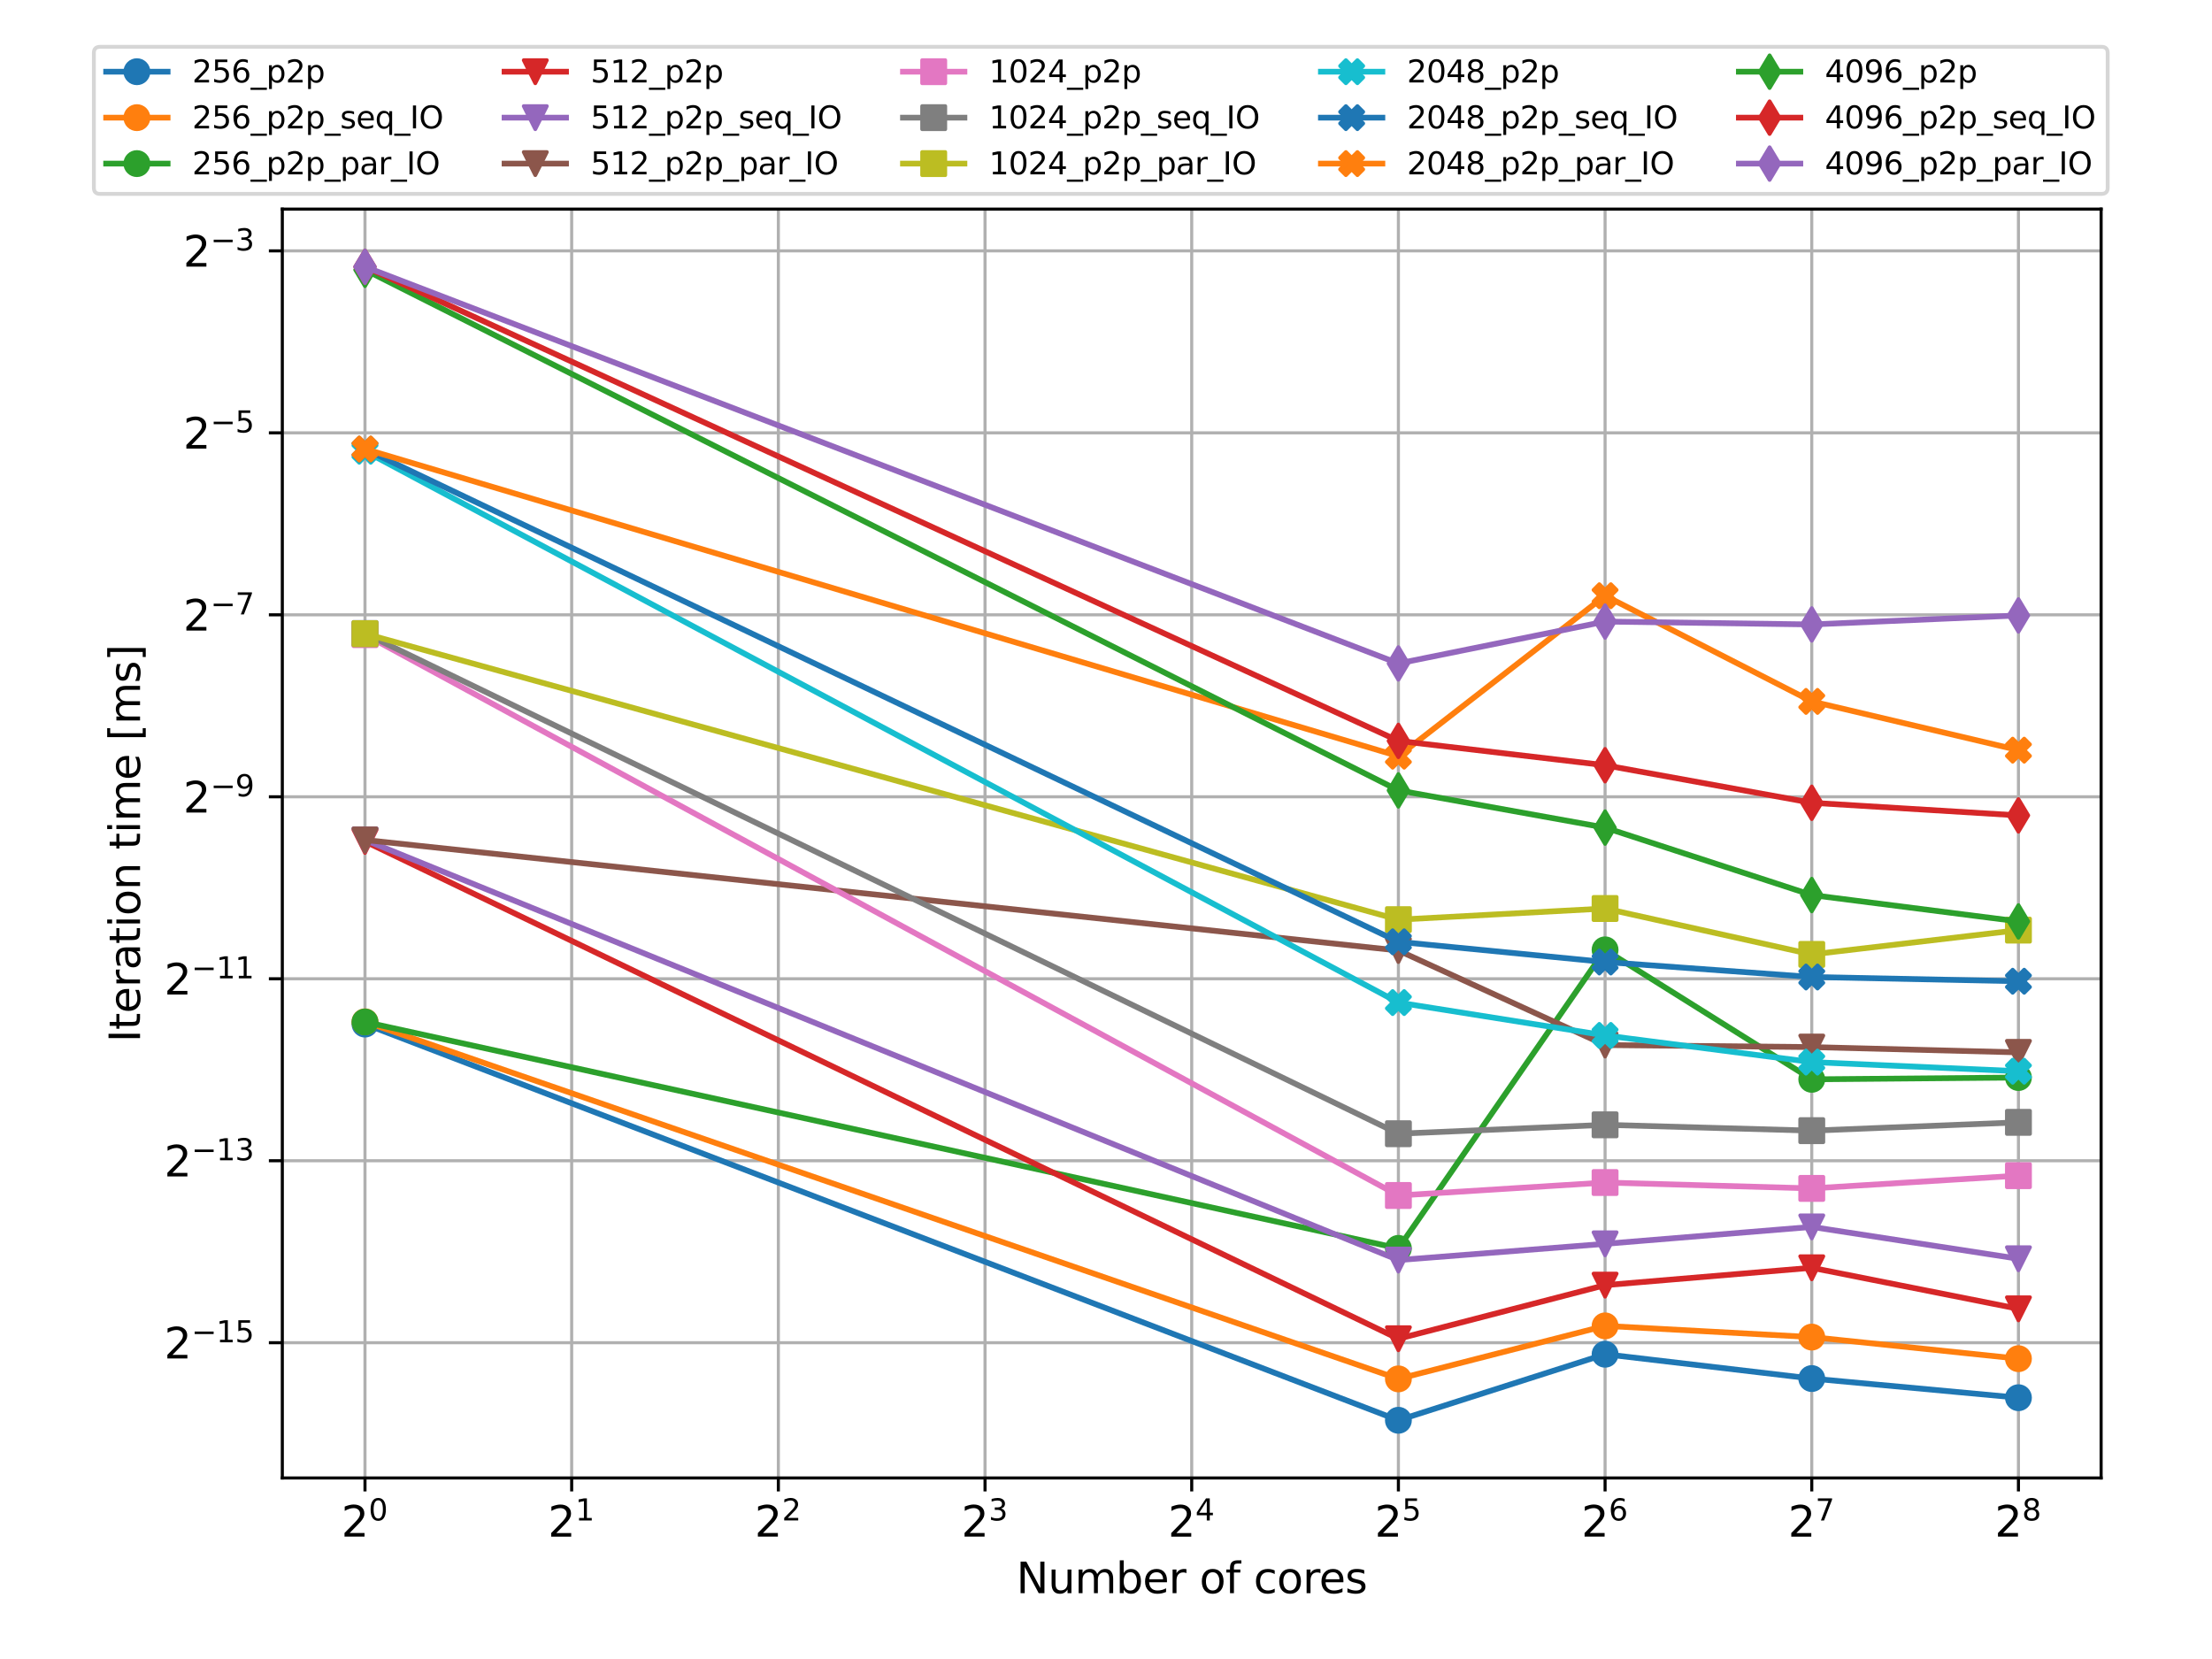 <?xml version="1.0" encoding="utf-8" standalone="no"?>
<!DOCTYPE svg PUBLIC "-//W3C//DTD SVG 1.1//EN"
  "http://www.w3.org/Graphics/SVG/1.1/DTD/svg11.dtd">
<svg xmlns:xlink="http://www.w3.org/1999/xlink" width="576pt" height="432pt" viewBox="0 0 576 432" xmlns="http://www.w3.org/2000/svg" version="1.1">
 <defs>
  <style type="text/css">*{stroke-linejoin: round; stroke-linecap: butt}</style>
 </defs>
 <g id="figure_1">
  <g id="patch_1">
   <path d="M 0 432 
L 576 432 
L 576 0 
L 0 0 
z
" style="fill: #ffffff"/>
  </g>
  <g id="axes_1">
   <g id="patch_2">
    <path d="M 73.515 384.856 
L 547.125 384.856 
L 547.125 54.45 
L 73.515 54.45 
z
" style="fill: #ffffff"/>
   </g>
   <g id="matplotlib.axis_1">
    <g id="xtick_1">
     <g id="line2d_1">
      <path d="M 95.043 384.856 
L 95.043 54.45 
" clip-path="url(#p8aa6f91442)" style="fill: none; stroke: #b0b0b0; stroke-width: 0.8; stroke-linecap: square"/>
     </g>
     <g id="line2d_2">
      <defs>
       <path id="mdfe39f5f1b" d="M 0 0 
L 0 3.5 
" style="stroke: #000000; stroke-width: 0.8"/>
      </defs>
      <g>
       <use xlink:href="#mdfe39f5f1b" x="95.043" y="384.856" style="stroke: #000000; stroke-width: 0.8"/>
      </g>
     </g>
     <g id="text_1">
      <!-- $\mathdefault{2^{0}}$ -->
      <g transform="translate(88.883 400.214) scale(0.11 -0.11)">
       <defs>
        <path id="DejaVuSans-32" d="M 1228 531 
L 3431 531 
L 3431 0 
L 469 0 
L 469 531 
Q 828 903 1448 1529 
Q 2069 2156 2228 2338 
Q 2531 2678 2651 2914 
Q 2772 3150 2772 3378 
Q 2772 3750 2511 3984 
Q 2250 4219 1831 4219 
Q 1534 4219 1204 4116 
Q 875 4013 500 3803 
L 500 4441 
Q 881 4594 1212 4672 
Q 1544 4750 1819 4750 
Q 2544 4750 2975 4387 
Q 3406 4025 3406 3419 
Q 3406 3131 3298 2873 
Q 3191 2616 2906 2266 
Q 2828 2175 2409 1742 
Q 1991 1309 1228 531 
z
" transform="scale(0.016)"/>
        <path id="DejaVuSans-30" d="M 2034 4250 
Q 1547 4250 1301 3770 
Q 1056 3291 1056 2328 
Q 1056 1369 1301 889 
Q 1547 409 2034 409 
Q 2525 409 2770 889 
Q 3016 1369 3016 2328 
Q 3016 3291 2770 3770 
Q 2525 4250 2034 4250 
z
M 2034 4750 
Q 2819 4750 3233 4129 
Q 3647 3509 3647 2328 
Q 3647 1150 3233 529 
Q 2819 -91 2034 -91 
Q 1250 -91 836 529 
Q 422 1150 422 2328 
Q 422 3509 836 4129 
Q 1250 4750 2034 4750 
z
" transform="scale(0.016)"/>
       </defs>
       <use xlink:href="#DejaVuSans-32" transform="translate(0 0.766)"/>
       <use xlink:href="#DejaVuSans-30" transform="translate(64.58 39.047) scale(0.7)"/>
      </g>
     </g>
    </g>
    <g id="xtick_2">
     <g id="line2d_3">
      <path d="M 148.862 384.856 
L 148.862 54.45 
" clip-path="url(#p8aa6f91442)" style="fill: none; stroke: #b0b0b0; stroke-width: 0.8; stroke-linecap: square"/>
     </g>
     <g id="line2d_4">
      <g>
       <use xlink:href="#mdfe39f5f1b" x="148.862" y="384.856" style="stroke: #000000; stroke-width: 0.8"/>
      </g>
     </g>
     <g id="text_2">
      <!-- $\mathdefault{2^{1}}$ -->
      <g transform="translate(142.702 400.214) scale(0.11 -0.11)">
       <defs>
        <path id="DejaVuSans-31" d="M 794 531 
L 1825 531 
L 1825 4091 
L 703 3866 
L 703 4441 
L 1819 4666 
L 2450 4666 
L 2450 531 
L 3481 531 
L 3481 0 
L 794 0 
L 794 531 
z
" transform="scale(0.016)"/>
       </defs>
       <use xlink:href="#DejaVuSans-32" transform="translate(0 0.684)"/>
       <use xlink:href="#DejaVuSans-31" transform="translate(64.58 38.966) scale(0.7)"/>
      </g>
     </g>
    </g>
    <g id="xtick_3">
     <g id="line2d_5">
      <path d="M 202.681 384.856 
L 202.681 54.45 
" clip-path="url(#p8aa6f91442)" style="fill: none; stroke: #b0b0b0; stroke-width: 0.8; stroke-linecap: square"/>
     </g>
     <g id="line2d_6">
      <g>
       <use xlink:href="#mdfe39f5f1b" x="202.681" y="384.856" style="stroke: #000000; stroke-width: 0.8"/>
      </g>
     </g>
     <g id="text_3">
      <!-- $\mathdefault{2^{2}}$ -->
      <g transform="translate(196.521 400.214) scale(0.11 -0.11)">
       <use xlink:href="#DejaVuSans-32" transform="translate(0 0.766)"/>
       <use xlink:href="#DejaVuSans-32" transform="translate(64.58 39.047) scale(0.7)"/>
      </g>
     </g>
    </g>
    <g id="xtick_4">
     <g id="line2d_7">
      <path d="M 256.501 384.856 
L 256.501 54.45 
" clip-path="url(#p8aa6f91442)" style="fill: none; stroke: #b0b0b0; stroke-width: 0.8; stroke-linecap: square"/>
     </g>
     <g id="line2d_8">
      <g>
       <use xlink:href="#mdfe39f5f1b" x="256.501" y="384.856" style="stroke: #000000; stroke-width: 0.8"/>
      </g>
     </g>
     <g id="text_4">
      <!-- $\mathdefault{2^{3}}$ -->
      <g transform="translate(250.341 400.214) scale(0.11 -0.11)">
       <defs>
        <path id="DejaVuSans-33" d="M 2597 2516 
Q 3050 2419 3304 2112 
Q 3559 1806 3559 1356 
Q 3559 666 3084 287 
Q 2609 -91 1734 -91 
Q 1441 -91 1130 -33 
Q 819 25 488 141 
L 488 750 
Q 750 597 1062 519 
Q 1375 441 1716 441 
Q 2309 441 2620 675 
Q 2931 909 2931 1356 
Q 2931 1769 2642 2001 
Q 2353 2234 1838 2234 
L 1294 2234 
L 1294 2753 
L 1863 2753 
Q 2328 2753 2575 2939 
Q 2822 3125 2822 3475 
Q 2822 3834 2567 4026 
Q 2313 4219 1838 4219 
Q 1578 4219 1281 4162 
Q 984 4106 628 3988 
L 628 4550 
Q 988 4650 1302 4700 
Q 1616 4750 1894 4750 
Q 2613 4750 3031 4423 
Q 3450 4097 3450 3541 
Q 3450 3153 3228 2886 
Q 3006 2619 2597 2516 
z
" transform="scale(0.016)"/>
       </defs>
       <use xlink:href="#DejaVuSans-32" transform="translate(0 0.766)"/>
       <use xlink:href="#DejaVuSans-33" transform="translate(64.58 39.047) scale(0.7)"/>
      </g>
     </g>
    </g>
    <g id="xtick_5">
     <g id="line2d_9">
      <path d="M 310.32 384.856 
L 310.32 54.45 
" clip-path="url(#p8aa6f91442)" style="fill: none; stroke: #b0b0b0; stroke-width: 0.8; stroke-linecap: square"/>
     </g>
     <g id="line2d_10">
      <g>
       <use xlink:href="#mdfe39f5f1b" x="310.32" y="384.856" style="stroke: #000000; stroke-width: 0.8"/>
      </g>
     </g>
     <g id="text_5">
      <!-- $\mathdefault{2^{4}}$ -->
      <g transform="translate(304.16 400.214) scale(0.11 -0.11)">
       <defs>
        <path id="DejaVuSans-34" d="M 2419 4116 
L 825 1625 
L 2419 1625 
L 2419 4116 
z
M 2253 4666 
L 3047 4666 
L 3047 1625 
L 3713 1625 
L 3713 1100 
L 3047 1100 
L 3047 0 
L 2419 0 
L 2419 1100 
L 313 1100 
L 313 1709 
L 2253 4666 
z
" transform="scale(0.016)"/>
       </defs>
       <use xlink:href="#DejaVuSans-32" transform="translate(0 0.684)"/>
       <use xlink:href="#DejaVuSans-34" transform="translate(64.58 38.966) scale(0.7)"/>
      </g>
     </g>
    </g>
    <g id="xtick_6">
     <g id="line2d_11">
      <path d="M 364.139 384.856 
L 364.139 54.45 
" clip-path="url(#p8aa6f91442)" style="fill: none; stroke: #b0b0b0; stroke-width: 0.8; stroke-linecap: square"/>
     </g>
     <g id="line2d_12">
      <g>
       <use xlink:href="#mdfe39f5f1b" x="364.139" y="384.856" style="stroke: #000000; stroke-width: 0.8"/>
      </g>
     </g>
     <g id="text_6">
      <!-- $\mathdefault{2^{5}}$ -->
      <g transform="translate(357.979 400.214) scale(0.11 -0.11)">
       <defs>
        <path id="DejaVuSans-35" d="M 691 4666 
L 3169 4666 
L 3169 4134 
L 1269 4134 
L 1269 2991 
Q 1406 3038 1543 3061 
Q 1681 3084 1819 3084 
Q 2600 3084 3056 2656 
Q 3513 2228 3513 1497 
Q 3513 744 3044 326 
Q 2575 -91 1722 -91 
Q 1428 -91 1123 -41 
Q 819 9 494 109 
L 494 744 
Q 775 591 1075 516 
Q 1375 441 1709 441 
Q 2250 441 2565 725 
Q 2881 1009 2881 1497 
Q 2881 1984 2565 2268 
Q 2250 2553 1709 2553 
Q 1456 2553 1204 2497 
Q 953 2441 691 2322 
L 691 4666 
z
" transform="scale(0.016)"/>
       </defs>
       <use xlink:href="#DejaVuSans-32" transform="translate(0 0.684)"/>
       <use xlink:href="#DejaVuSans-35" transform="translate(64.58 38.966) scale(0.7)"/>
      </g>
     </g>
    </g>
    <g id="xtick_7">
     <g id="line2d_13">
      <path d="M 417.959 384.856 
L 417.959 54.45 
" clip-path="url(#p8aa6f91442)" style="fill: none; stroke: #b0b0b0; stroke-width: 0.8; stroke-linecap: square"/>
     </g>
     <g id="line2d_14">
      <g>
       <use xlink:href="#mdfe39f5f1b" x="417.959" y="384.856" style="stroke: #000000; stroke-width: 0.8"/>
      </g>
     </g>
     <g id="text_7">
      <!-- $\mathdefault{2^{6}}$ -->
      <g transform="translate(411.799 400.214) scale(0.11 -0.11)">
       <defs>
        <path id="DejaVuSans-36" d="M 2113 2584 
Q 1688 2584 1439 2293 
Q 1191 2003 1191 1497 
Q 1191 994 1439 701 
Q 1688 409 2113 409 
Q 2538 409 2786 701 
Q 3034 994 3034 1497 
Q 3034 2003 2786 2293 
Q 2538 2584 2113 2584 
z
M 3366 4563 
L 3366 3988 
Q 3128 4100 2886 4159 
Q 2644 4219 2406 4219 
Q 1781 4219 1451 3797 
Q 1122 3375 1075 2522 
Q 1259 2794 1537 2939 
Q 1816 3084 2150 3084 
Q 2853 3084 3261 2657 
Q 3669 2231 3669 1497 
Q 3669 778 3244 343 
Q 2819 -91 2113 -91 
Q 1303 -91 875 529 
Q 447 1150 447 2328 
Q 447 3434 972 4092 
Q 1497 4750 2381 4750 
Q 2619 4750 2861 4703 
Q 3103 4656 3366 4563 
z
" transform="scale(0.016)"/>
       </defs>
       <use xlink:href="#DejaVuSans-32" transform="translate(0 0.766)"/>
       <use xlink:href="#DejaVuSans-36" transform="translate(64.58 39.047) scale(0.7)"/>
      </g>
     </g>
    </g>
    <g id="xtick_8">
     <g id="line2d_15">
      <path d="M 471.778 384.856 
L 471.778 54.45 
" clip-path="url(#p8aa6f91442)" style="fill: none; stroke: #b0b0b0; stroke-width: 0.8; stroke-linecap: square"/>
     </g>
     <g id="line2d_16">
      <g>
       <use xlink:href="#mdfe39f5f1b" x="471.778" y="384.856" style="stroke: #000000; stroke-width: 0.8"/>
      </g>
     </g>
     <g id="text_8">
      <!-- $\mathdefault{2^{7}}$ -->
      <g transform="translate(465.618 400.214) scale(0.11 -0.11)">
       <defs>
        <path id="DejaVuSans-37" d="M 525 4666 
L 3525 4666 
L 3525 4397 
L 1831 0 
L 1172 0 
L 2766 4134 
L 525 4134 
L 525 4666 
z
" transform="scale(0.016)"/>
       </defs>
       <use xlink:href="#DejaVuSans-32" transform="translate(0 0.684)"/>
       <use xlink:href="#DejaVuSans-37" transform="translate(64.58 38.966) scale(0.7)"/>
      </g>
     </g>
    </g>
    <g id="xtick_9">
     <g id="line2d_17">
      <path d="M 525.597 384.856 
L 525.597 54.45 
" clip-path="url(#p8aa6f91442)" style="fill: none; stroke: #b0b0b0; stroke-width: 0.8; stroke-linecap: square"/>
     </g>
     <g id="line2d_18">
      <g>
       <use xlink:href="#mdfe39f5f1b" x="525.597" y="384.856" style="stroke: #000000; stroke-width: 0.8"/>
      </g>
     </g>
     <g id="text_9">
      <!-- $\mathdefault{2^{8}}$ -->
      <g transform="translate(519.437 400.214) scale(0.11 -0.11)">
       <defs>
        <path id="DejaVuSans-38" d="M 2034 2216 
Q 1584 2216 1326 1975 
Q 1069 1734 1069 1313 
Q 1069 891 1326 650 
Q 1584 409 2034 409 
Q 2484 409 2743 651 
Q 3003 894 3003 1313 
Q 3003 1734 2745 1975 
Q 2488 2216 2034 2216 
z
M 1403 2484 
Q 997 2584 770 2862 
Q 544 3141 544 3541 
Q 544 4100 942 4425 
Q 1341 4750 2034 4750 
Q 2731 4750 3128 4425 
Q 3525 4100 3525 3541 
Q 3525 3141 3298 2862 
Q 3072 2584 2669 2484 
Q 3125 2378 3379 2068 
Q 3634 1759 3634 1313 
Q 3634 634 3220 271 
Q 2806 -91 2034 -91 
Q 1263 -91 848 271 
Q 434 634 434 1313 
Q 434 1759 690 2068 
Q 947 2378 1403 2484 
z
M 1172 3481 
Q 1172 3119 1398 2916 
Q 1625 2713 2034 2713 
Q 2441 2713 2670 2916 
Q 2900 3119 2900 3481 
Q 2900 3844 2670 4047 
Q 2441 4250 2034 4250 
Q 1625 4250 1398 4047 
Q 1172 3844 1172 3481 
z
" transform="scale(0.016)"/>
       </defs>
       <use xlink:href="#DejaVuSans-32" transform="translate(0 0.766)"/>
       <use xlink:href="#DejaVuSans-38" transform="translate(64.58 39.047) scale(0.7)"/>
      </g>
     </g>
    </g>
    <g id="text_10">
     <!-- Number of cores -->
     <g transform="translate(264.652 414.86) scale(0.11 -0.11)">
      <defs>
       <path id="DejaVuSans-4e" d="M 628 4666 
L 1478 4666 
L 3547 763 
L 3547 4666 
L 4159 4666 
L 4159 0 
L 3309 0 
L 1241 3903 
L 1241 0 
L 628 0 
L 628 4666 
z
" transform="scale(0.016)"/>
       <path id="DejaVuSans-75" d="M 544 1381 
L 544 3500 
L 1119 3500 
L 1119 1403 
Q 1119 906 1312 657 
Q 1506 409 1894 409 
Q 2359 409 2629 706 
Q 2900 1003 2900 1516 
L 2900 3500 
L 3475 3500 
L 3475 0 
L 2900 0 
L 2900 538 
Q 2691 219 2414 64 
Q 2138 -91 1772 -91 
Q 1169 -91 856 284 
Q 544 659 544 1381 
z
M 1991 3584 
L 1991 3584 
z
" transform="scale(0.016)"/>
       <path id="DejaVuSans-6d" d="M 3328 2828 
Q 3544 3216 3844 3400 
Q 4144 3584 4550 3584 
Q 5097 3584 5394 3201 
Q 5691 2819 5691 2113 
L 5691 0 
L 5113 0 
L 5113 2094 
Q 5113 2597 4934 2840 
Q 4756 3084 4391 3084 
Q 3944 3084 3684 2787 
Q 3425 2491 3425 1978 
L 3425 0 
L 2847 0 
L 2847 2094 
Q 2847 2600 2669 2842 
Q 2491 3084 2119 3084 
Q 1678 3084 1418 2786 
Q 1159 2488 1159 1978 
L 1159 0 
L 581 0 
L 581 3500 
L 1159 3500 
L 1159 2956 
Q 1356 3278 1631 3431 
Q 1906 3584 2284 3584 
Q 2666 3584 2933 3390 
Q 3200 3197 3328 2828 
z
" transform="scale(0.016)"/>
       <path id="DejaVuSans-62" d="M 3116 1747 
Q 3116 2381 2855 2742 
Q 2594 3103 2138 3103 
Q 1681 3103 1420 2742 
Q 1159 2381 1159 1747 
Q 1159 1113 1420 752 
Q 1681 391 2138 391 
Q 2594 391 2855 752 
Q 3116 1113 3116 1747 
z
M 1159 2969 
Q 1341 3281 1617 3432 
Q 1894 3584 2278 3584 
Q 2916 3584 3314 3078 
Q 3713 2572 3713 1747 
Q 3713 922 3314 415 
Q 2916 -91 2278 -91 
Q 1894 -91 1617 61 
Q 1341 213 1159 525 
L 1159 0 
L 581 0 
L 581 4863 
L 1159 4863 
L 1159 2969 
z
" transform="scale(0.016)"/>
       <path id="DejaVuSans-65" d="M 3597 1894 
L 3597 1613 
L 953 1613 
Q 991 1019 1311 708 
Q 1631 397 2203 397 
Q 2534 397 2845 478 
Q 3156 559 3463 722 
L 3463 178 
Q 3153 47 2828 -22 
Q 2503 -91 2169 -91 
Q 1331 -91 842 396 
Q 353 884 353 1716 
Q 353 2575 817 3079 
Q 1281 3584 2069 3584 
Q 2775 3584 3186 3129 
Q 3597 2675 3597 1894 
z
M 3022 2063 
Q 3016 2534 2758 2815 
Q 2500 3097 2075 3097 
Q 1594 3097 1305 2825 
Q 1016 2553 972 2059 
L 3022 2063 
z
" transform="scale(0.016)"/>
       <path id="DejaVuSans-72" d="M 2631 2963 
Q 2534 3019 2420 3045 
Q 2306 3072 2169 3072 
Q 1681 3072 1420 2755 
Q 1159 2438 1159 1844 
L 1159 0 
L 581 0 
L 581 3500 
L 1159 3500 
L 1159 2956 
Q 1341 3275 1631 3429 
Q 1922 3584 2338 3584 
Q 2397 3584 2469 3576 
Q 2541 3569 2628 3553 
L 2631 2963 
z
" transform="scale(0.016)"/>
       <path id="DejaVuSans-20" transform="scale(0.016)"/>
       <path id="DejaVuSans-6f" d="M 1959 3097 
Q 1497 3097 1228 2736 
Q 959 2375 959 1747 
Q 959 1119 1226 758 
Q 1494 397 1959 397 
Q 2419 397 2687 759 
Q 2956 1122 2956 1747 
Q 2956 2369 2687 2733 
Q 2419 3097 1959 3097 
z
M 1959 3584 
Q 2709 3584 3137 3096 
Q 3566 2609 3566 1747 
Q 3566 888 3137 398 
Q 2709 -91 1959 -91 
Q 1206 -91 779 398 
Q 353 888 353 1747 
Q 353 2609 779 3096 
Q 1206 3584 1959 3584 
z
" transform="scale(0.016)"/>
       <path id="DejaVuSans-66" d="M 2375 4863 
L 2375 4384 
L 1825 4384 
Q 1516 4384 1395 4259 
Q 1275 4134 1275 3809 
L 1275 3500 
L 2222 3500 
L 2222 3053 
L 1275 3053 
L 1275 0 
L 697 0 
L 697 3053 
L 147 3053 
L 147 3500 
L 697 3500 
L 697 3744 
Q 697 4328 969 4595 
Q 1241 4863 1831 4863 
L 2375 4863 
z
" transform="scale(0.016)"/>
       <path id="DejaVuSans-63" d="M 3122 3366 
L 3122 2828 
Q 2878 2963 2633 3030 
Q 2388 3097 2138 3097 
Q 1578 3097 1268 2742 
Q 959 2388 959 1747 
Q 959 1106 1268 751 
Q 1578 397 2138 397 
Q 2388 397 2633 464 
Q 2878 531 3122 666 
L 3122 134 
Q 2881 22 2623 -34 
Q 2366 -91 2075 -91 
Q 1284 -91 818 406 
Q 353 903 353 1747 
Q 353 2603 823 3093 
Q 1294 3584 2113 3584 
Q 2378 3584 2631 3529 
Q 2884 3475 3122 3366 
z
" transform="scale(0.016)"/>
       <path id="DejaVuSans-73" d="M 2834 3397 
L 2834 2853 
Q 2591 2978 2328 3040 
Q 2066 3103 1784 3103 
Q 1356 3103 1142 2972 
Q 928 2841 928 2578 
Q 928 2378 1081 2264 
Q 1234 2150 1697 2047 
L 1894 2003 
Q 2506 1872 2764 1633 
Q 3022 1394 3022 966 
Q 3022 478 2636 193 
Q 2250 -91 1575 -91 
Q 1294 -91 989 -36 
Q 684 19 347 128 
L 347 722 
Q 666 556 975 473 
Q 1284 391 1588 391 
Q 1994 391 2212 530 
Q 2431 669 2431 922 
Q 2431 1156 2273 1281 
Q 2116 1406 1581 1522 
L 1381 1569 
Q 847 1681 609 1914 
Q 372 2147 372 2553 
Q 372 3047 722 3315 
Q 1072 3584 1716 3584 
Q 2034 3584 2315 3537 
Q 2597 3491 2834 3397 
z
" transform="scale(0.016)"/>
      </defs>
      <use xlink:href="#DejaVuSans-4e"/>
      <use xlink:href="#DejaVuSans-75" x="74.805"/>
      <use xlink:href="#DejaVuSans-6d" x="138.184"/>
      <use xlink:href="#DejaVuSans-62" x="235.596"/>
      <use xlink:href="#DejaVuSans-65" x="299.072"/>
      <use xlink:href="#DejaVuSans-72" x="360.596"/>
      <use xlink:href="#DejaVuSans-20" x="401.709"/>
      <use xlink:href="#DejaVuSans-6f" x="433.496"/>
      <use xlink:href="#DejaVuSans-66" x="494.678"/>
      <use xlink:href="#DejaVuSans-20" x="529.883"/>
      <use xlink:href="#DejaVuSans-63" x="561.67"/>
      <use xlink:href="#DejaVuSans-6f" x="616.65"/>
      <use xlink:href="#DejaVuSans-72" x="677.832"/>
      <use xlink:href="#DejaVuSans-65" x="716.695"/>
      <use xlink:href="#DejaVuSans-73" x="778.219"/>
     </g>
    </g>
   </g>
   <g id="matplotlib.axis_2">
    <g id="ytick_1">
     <g id="line2d_19">
      <path d="M 73.515 349.636 
L 547.125 349.636 
" clip-path="url(#p8aa6f91442)" style="fill: none; stroke: #b0b0b0; stroke-width: 0.8; stroke-linecap: square"/>
     </g>
     <g id="line2d_20">
      <defs>
       <path id="mfe3df6b450" d="M 0 0 
L -3.5 0 
" style="stroke: #000000; stroke-width: 0.8"/>
      </defs>
      <g>
       <use xlink:href="#mfe3df6b450" x="73.515" y="349.636" style="stroke: #000000; stroke-width: 0.8"/>
      </g>
     </g>
     <g id="text_11">
      <!-- $\mathdefault{2^{-15}}$ -->
      <g transform="translate(42.755 353.815) scale(0.11 -0.11)">
       <defs>
        <path id="DejaVuSans-2212" d="M 678 2272 
L 4684 2272 
L 4684 1741 
L 678 1741 
L 678 2272 
z
" transform="scale(0.016)"/>
       </defs>
       <use xlink:href="#DejaVuSans-32" transform="translate(0 0.684)"/>
       <use xlink:href="#DejaVuSans-2212" transform="translate(64.58 38.966) scale(0.7)"/>
       <use xlink:href="#DejaVuSans-31" transform="translate(123.232 38.966) scale(0.7)"/>
       <use xlink:href="#DejaVuSans-35" transform="translate(167.769 38.966) scale(0.7)"/>
      </g>
     </g>
    </g>
    <g id="ytick_2">
     <g id="line2d_21">
      <path d="M 73.515 302.251 
L 547.125 302.251 
" clip-path="url(#p8aa6f91442)" style="fill: none; stroke: #b0b0b0; stroke-width: 0.8; stroke-linecap: square"/>
     </g>
     <g id="line2d_22">
      <g>
       <use xlink:href="#mfe3df6b450" x="73.515" y="302.251" style="stroke: #000000; stroke-width: 0.8"/>
      </g>
     </g>
     <g id="text_12">
      <!-- $\mathdefault{2^{-13}}$ -->
      <g transform="translate(42.755 306.43) scale(0.11 -0.11)">
       <use xlink:href="#DejaVuSans-32" transform="translate(0 0.766)"/>
       <use xlink:href="#DejaVuSans-2212" transform="translate(64.58 39.047) scale(0.7)"/>
       <use xlink:href="#DejaVuSans-31" transform="translate(123.232 39.047) scale(0.7)"/>
       <use xlink:href="#DejaVuSans-33" transform="translate(167.769 39.047) scale(0.7)"/>
      </g>
     </g>
    </g>
    <g id="ytick_3">
     <g id="line2d_23">
      <path d="M 73.515 254.867 
L 547.125 254.867 
" clip-path="url(#p8aa6f91442)" style="fill: none; stroke: #b0b0b0; stroke-width: 0.8; stroke-linecap: square"/>
     </g>
     <g id="line2d_24">
      <g>
       <use xlink:href="#mfe3df6b450" x="73.515" y="254.867" style="stroke: #000000; stroke-width: 0.8"/>
      </g>
     </g>
     <g id="text_13">
      <!-- $\mathdefault{2^{-11}}$ -->
      <g transform="translate(42.755 259.046) scale(0.11 -0.11)">
       <use xlink:href="#DejaVuSans-32" transform="translate(0 0.684)"/>
       <use xlink:href="#DejaVuSans-2212" transform="translate(64.58 38.966) scale(0.7)"/>
       <use xlink:href="#DejaVuSans-31" transform="translate(123.232 38.966) scale(0.7)"/>
       <use xlink:href="#DejaVuSans-31" transform="translate(167.769 38.966) scale(0.7)"/>
      </g>
     </g>
    </g>
    <g id="ytick_4">
     <g id="line2d_25">
      <path d="M 73.515 207.482 
L 547.125 207.482 
" clip-path="url(#p8aa6f91442)" style="fill: none; stroke: #b0b0b0; stroke-width: 0.8; stroke-linecap: square"/>
     </g>
     <g id="line2d_26">
      <g>
       <use xlink:href="#mfe3df6b450" x="73.515" y="207.482" style="stroke: #000000; stroke-width: 0.8"/>
      </g>
     </g>
     <g id="text_14">
      <!-- $\mathdefault{2^{-9}}$ -->
      <g transform="translate(47.705 211.662) scale(0.11 -0.11)">
       <defs>
        <path id="DejaVuSans-39" d="M 703 97 
L 703 672 
Q 941 559 1184 500 
Q 1428 441 1663 441 
Q 2288 441 2617 861 
Q 2947 1281 2994 2138 
Q 2813 1869 2534 1725 
Q 2256 1581 1919 1581 
Q 1219 1581 811 2004 
Q 403 2428 403 3163 
Q 403 3881 828 4315 
Q 1253 4750 1959 4750 
Q 2769 4750 3195 4129 
Q 3622 3509 3622 2328 
Q 3622 1225 3098 567 
Q 2575 -91 1691 -91 
Q 1453 -91 1209 -44 
Q 966 3 703 97 
z
M 1959 2075 
Q 2384 2075 2632 2365 
Q 2881 2656 2881 3163 
Q 2881 3666 2632 3958 
Q 2384 4250 1959 4250 
Q 1534 4250 1286 3958 
Q 1038 3666 1038 3163 
Q 1038 2656 1286 2365 
Q 1534 2075 1959 2075 
z
" transform="scale(0.016)"/>
       </defs>
       <use xlink:href="#DejaVuSans-32" transform="translate(0 0.766)"/>
       <use xlink:href="#DejaVuSans-2212" transform="translate(64.58 39.047) scale(0.7)"/>
       <use xlink:href="#DejaVuSans-39" transform="translate(123.232 39.047) scale(0.7)"/>
      </g>
     </g>
    </g>
    <g id="ytick_5">
     <g id="line2d_27">
      <path d="M 73.515 160.098 
L 547.125 160.098 
" clip-path="url(#p8aa6f91442)" style="fill: none; stroke: #b0b0b0; stroke-width: 0.8; stroke-linecap: square"/>
     </g>
     <g id="line2d_28">
      <g>
       <use xlink:href="#mfe3df6b450" x="73.515" y="160.098" style="stroke: #000000; stroke-width: 0.8"/>
      </g>
     </g>
     <g id="text_15">
      <!-- $\mathdefault{2^{-7}}$ -->
      <g transform="translate(47.705 164.277) scale(0.11 -0.11)">
       <use xlink:href="#DejaVuSans-32" transform="translate(0 0.684)"/>
       <use xlink:href="#DejaVuSans-2212" transform="translate(64.58 38.966) scale(0.7)"/>
       <use xlink:href="#DejaVuSans-37" transform="translate(123.232 38.966) scale(0.7)"/>
      </g>
     </g>
    </g>
    <g id="ytick_6">
     <g id="line2d_29">
      <path d="M 73.515 112.713 
L 547.125 112.713 
" clip-path="url(#p8aa6f91442)" style="fill: none; stroke: #b0b0b0; stroke-width: 0.8; stroke-linecap: square"/>
     </g>
     <g id="line2d_30">
      <g>
       <use xlink:href="#mfe3df6b450" x="73.515" y="112.713" style="stroke: #000000; stroke-width: 0.8"/>
      </g>
     </g>
     <g id="text_16">
      <!-- $\mathdefault{2^{-5}}$ -->
      <g transform="translate(47.705 116.893) scale(0.11 -0.11)">
       <use xlink:href="#DejaVuSans-32" transform="translate(0 0.684)"/>
       <use xlink:href="#DejaVuSans-2212" transform="translate(64.58 38.966) scale(0.7)"/>
       <use xlink:href="#DejaVuSans-35" transform="translate(123.232 38.966) scale(0.7)"/>
      </g>
     </g>
    </g>
    <g id="ytick_7">
     <g id="line2d_31">
      <path d="M 73.515 65.329 
L 547.125 65.329 
" clip-path="url(#p8aa6f91442)" style="fill: none; stroke: #b0b0b0; stroke-width: 0.8; stroke-linecap: square"/>
     </g>
     <g id="line2d_32">
      <g>
       <use xlink:href="#mfe3df6b450" x="73.515" y="65.329" style="stroke: #000000; stroke-width: 0.8"/>
      </g>
     </g>
     <g id="text_17">
      <!-- $\mathdefault{2^{-3}}$ -->
      <g transform="translate(47.705 69.508) scale(0.11 -0.11)">
       <use xlink:href="#DejaVuSans-32" transform="translate(0 0.766)"/>
       <use xlink:href="#DejaVuSans-2212" transform="translate(64.58 39.047) scale(0.7)"/>
       <use xlink:href="#DejaVuSans-33" transform="translate(123.232 39.047) scale(0.7)"/>
      </g>
     </g>
    </g>
    <g id="text_18">
     <!-- Iteration time [ms] -->
     <g transform="translate(36.467 271.418) rotate(-90) scale(0.11 -0.11)">
      <defs>
       <path id="DejaVuSans-49" d="M 628 4666 
L 1259 4666 
L 1259 0 
L 628 0 
L 628 4666 
z
" transform="scale(0.016)"/>
       <path id="DejaVuSans-74" d="M 1172 4494 
L 1172 3500 
L 2356 3500 
L 2356 3053 
L 1172 3053 
L 1172 1153 
Q 1172 725 1289 603 
Q 1406 481 1766 481 
L 2356 481 
L 2356 0 
L 1766 0 
Q 1100 0 847 248 
Q 594 497 594 1153 
L 594 3053 
L 172 3053 
L 172 3500 
L 594 3500 
L 594 4494 
L 1172 4494 
z
" transform="scale(0.016)"/>
       <path id="DejaVuSans-61" d="M 2194 1759 
Q 1497 1759 1228 1600 
Q 959 1441 959 1056 
Q 959 750 1161 570 
Q 1363 391 1709 391 
Q 2188 391 2477 730 
Q 2766 1069 2766 1631 
L 2766 1759 
L 2194 1759 
z
M 3341 1997 
L 3341 0 
L 2766 0 
L 2766 531 
Q 2569 213 2275 61 
Q 1981 -91 1556 -91 
Q 1019 -91 701 211 
Q 384 513 384 1019 
Q 384 1609 779 1909 
Q 1175 2209 1959 2209 
L 2766 2209 
L 2766 2266 
Q 2766 2663 2505 2880 
Q 2244 3097 1772 3097 
Q 1472 3097 1187 3025 
Q 903 2953 641 2809 
L 641 3341 
Q 956 3463 1253 3523 
Q 1550 3584 1831 3584 
Q 2591 3584 2966 3190 
Q 3341 2797 3341 1997 
z
" transform="scale(0.016)"/>
       <path id="DejaVuSans-69" d="M 603 3500 
L 1178 3500 
L 1178 0 
L 603 0 
L 603 3500 
z
M 603 4863 
L 1178 4863 
L 1178 4134 
L 603 4134 
L 603 4863 
z
" transform="scale(0.016)"/>
       <path id="DejaVuSans-6e" d="M 3513 2113 
L 3513 0 
L 2938 0 
L 2938 2094 
Q 2938 2591 2744 2837 
Q 2550 3084 2163 3084 
Q 1697 3084 1428 2787 
Q 1159 2491 1159 1978 
L 1159 0 
L 581 0 
L 581 3500 
L 1159 3500 
L 1159 2956 
Q 1366 3272 1645 3428 
Q 1925 3584 2291 3584 
Q 2894 3584 3203 3211 
Q 3513 2838 3513 2113 
z
" transform="scale(0.016)"/>
       <path id="DejaVuSans-5b" d="M 550 4863 
L 1875 4863 
L 1875 4416 
L 1125 4416 
L 1125 -397 
L 1875 -397 
L 1875 -844 
L 550 -844 
L 550 4863 
z
" transform="scale(0.016)"/>
       <path id="DejaVuSans-5d" d="M 1947 4863 
L 1947 -844 
L 622 -844 
L 622 -397 
L 1369 -397 
L 1369 4416 
L 622 4416 
L 622 4863 
L 1947 4863 
z
" transform="scale(0.016)"/>
      </defs>
      <use xlink:href="#DejaVuSans-49"/>
      <use xlink:href="#DejaVuSans-74" x="29.492"/>
      <use xlink:href="#DejaVuSans-65" x="68.701"/>
      <use xlink:href="#DejaVuSans-72" x="130.225"/>
      <use xlink:href="#DejaVuSans-61" x="171.338"/>
      <use xlink:href="#DejaVuSans-74" x="232.617"/>
      <use xlink:href="#DejaVuSans-69" x="271.826"/>
      <use xlink:href="#DejaVuSans-6f" x="299.609"/>
      <use xlink:href="#DejaVuSans-6e" x="360.791"/>
      <use xlink:href="#DejaVuSans-20" x="424.17"/>
      <use xlink:href="#DejaVuSans-74" x="455.957"/>
      <use xlink:href="#DejaVuSans-69" x="495.166"/>
      <use xlink:href="#DejaVuSans-6d" x="522.949"/>
      <use xlink:href="#DejaVuSans-65" x="620.361"/>
      <use xlink:href="#DejaVuSans-20" x="681.885"/>
      <use xlink:href="#DejaVuSans-5b" x="713.672"/>
      <use xlink:href="#DejaVuSans-6d" x="752.686"/>
      <use xlink:href="#DejaVuSans-73" x="850.098"/>
      <use xlink:href="#DejaVuSans-5d" x="902.197"/>
     </g>
    </g>
   </g>
   <g id="line2d_33">
    <path d="M 95.043 266.667 
L 364.139 369.838 
L 417.959 352.637 
L 471.778 358.972 
L 525.597 363.96 
" clip-path="url(#p8aa6f91442)" style="fill: none; stroke: #1f77b4; stroke-width: 1.5; stroke-linecap: square"/>
    <defs>
     <path id="m57da0ed408" d="M 0 3 
C 0.796 3 1.559 2.684 2.121 2.121 
C 2.684 1.559 3 0.796 3 0 
C 3 -0.796 2.684 -1.559 2.121 -2.121 
C 1.559 -2.684 0.796 -3 0 -3 
C -0.796 -3 -1.559 -2.684 -2.121 -2.121 
C -2.684 -1.559 -3 -0.796 -3 0 
C -3 0.796 -2.684 1.559 -2.121 2.121 
C -1.559 2.684 -0.796 3 0 3 
z
" style="stroke: #1f77b4"/>
    </defs>
    <g clip-path="url(#p8aa6f91442)">
     <use xlink:href="#m57da0ed408" x="95.043" y="266.667" style="fill: #1f77b4; stroke: #1f77b4"/>
     <use xlink:href="#m57da0ed408" x="364.139" y="369.838" style="fill: #1f77b4; stroke: #1f77b4"/>
     <use xlink:href="#m57da0ed408" x="417.959" y="352.637" style="fill: #1f77b4; stroke: #1f77b4"/>
     <use xlink:href="#m57da0ed408" x="471.778" y="358.972" style="fill: #1f77b4; stroke: #1f77b4"/>
     <use xlink:href="#m57da0ed408" x="525.597" y="363.96" style="fill: #1f77b4; stroke: #1f77b4"/>
    </g>
   </g>
   <g id="line2d_34">
    <path d="M 95.043 266.079 
L 364.139 359.058 
L 417.959 345.255 
L 471.778 348.174 
L 525.597 353.799 
" clip-path="url(#p8aa6f91442)" style="fill: none; stroke: #ff7f0e; stroke-width: 1.5; stroke-linecap: square"/>
    <defs>
     <path id="m40d2e4af03" d="M 0 3 
C 0.796 3 1.559 2.684 2.121 2.121 
C 2.684 1.559 3 0.796 3 0 
C 3 -0.796 2.684 -1.559 2.121 -2.121 
C 1.559 -2.684 0.796 -3 0 -3 
C -0.796 -3 -1.559 -2.684 -2.121 -2.121 
C -2.684 -1.559 -3 -0.796 -3 0 
C -3 0.796 -2.684 1.559 -2.121 2.121 
C -1.559 2.684 -0.796 3 0 3 
z
" style="stroke: #ff7f0e"/>
    </defs>
    <g clip-path="url(#p8aa6f91442)">
     <use xlink:href="#m40d2e4af03" x="95.043" y="266.079" style="fill: #ff7f0e; stroke: #ff7f0e"/>
     <use xlink:href="#m40d2e4af03" x="364.139" y="359.058" style="fill: #ff7f0e; stroke: #ff7f0e"/>
     <use xlink:href="#m40d2e4af03" x="417.959" y="345.255" style="fill: #ff7f0e; stroke: #ff7f0e"/>
     <use xlink:href="#m40d2e4af03" x="471.778" y="348.174" style="fill: #ff7f0e; stroke: #ff7f0e"/>
     <use xlink:href="#m40d2e4af03" x="525.597" y="353.799" style="fill: #ff7f0e; stroke: #ff7f0e"/>
    </g>
   </g>
   <g id="line2d_35">
    <path d="M 95.043 266.12 
L 364.139 325.074 
L 417.959 247.339 
L 471.778 281.054 
L 525.597 280.589 
" clip-path="url(#p8aa6f91442)" style="fill: none; stroke: #2ca02c; stroke-width: 1.5; stroke-linecap: square"/>
    <defs>
     <path id="mbd290208b9" d="M 0 3 
C 0.796 3 1.559 2.684 2.121 2.121 
C 2.684 1.559 3 0.796 3 0 
C 3 -0.796 2.684 -1.559 2.121 -2.121 
C 1.559 -2.684 0.796 -3 0 -3 
C -0.796 -3 -1.559 -2.684 -2.121 -2.121 
C -2.684 -1.559 -3 -0.796 -3 0 
C -3 0.796 -2.684 1.559 -2.121 2.121 
C -1.559 2.684 -0.796 3 0 3 
z
" style="stroke: #2ca02c"/>
    </defs>
    <g clip-path="url(#p8aa6f91442)">
     <use xlink:href="#mbd290208b9" x="95.043" y="266.12" style="fill: #2ca02c; stroke: #2ca02c"/>
     <use xlink:href="#mbd290208b9" x="364.139" y="325.074" style="fill: #2ca02c; stroke: #2ca02c"/>
     <use xlink:href="#mbd290208b9" x="417.959" y="247.339" style="fill: #2ca02c; stroke: #2ca02c"/>
     <use xlink:href="#mbd290208b9" x="471.778" y="281.054" style="fill: #2ca02c; stroke: #2ca02c"/>
     <use xlink:href="#mbd290208b9" x="525.597" y="280.589" style="fill: #2ca02c; stroke: #2ca02c"/>
    </g>
   </g>
   <g id="line2d_36">
    <path d="M 95.043 219.097 
L 364.139 348.609 
L 417.959 334.648 
L 471.778 330.125 
L 525.597 340.814 
" clip-path="url(#p8aa6f91442)" style="fill: none; stroke: #d62728; stroke-width: 1.5; stroke-linecap: square"/>
    <defs>
     <path id="m1e2629e91b" d="M -0 3 
L 3 -3 
L -3 -3 
z
" style="stroke: #d62728; stroke-linejoin: miter"/>
    </defs>
    <g clip-path="url(#p8aa6f91442)">
     <use xlink:href="#m1e2629e91b" x="95.043" y="219.097" style="fill: #d62728; stroke: #d62728; stroke-linejoin: miter"/>
     <use xlink:href="#m1e2629e91b" x="364.139" y="348.609" style="fill: #d62728; stroke: #d62728; stroke-linejoin: miter"/>
     <use xlink:href="#m1e2629e91b" x="417.959" y="334.648" style="fill: #d62728; stroke: #d62728; stroke-linejoin: miter"/>
     <use xlink:href="#m1e2629e91b" x="471.778" y="330.125" style="fill: #d62728; stroke: #d62728; stroke-linejoin: miter"/>
     <use xlink:href="#m1e2629e91b" x="525.597" y="340.814" style="fill: #d62728; stroke: #d62728; stroke-linejoin: miter"/>
    </g>
   </g>
   <g id="line2d_37">
    <path d="M 95.043 218.715 
L 364.139 328.12 
L 417.959 323.888 
L 471.778 319.48 
L 525.597 327.778 
" clip-path="url(#p8aa6f91442)" style="fill: none; stroke: #9467bd; stroke-width: 1.5; stroke-linecap: square"/>
    <defs>
     <path id="m8f61575ce1" d="M -0 3 
L 3 -3 
L -3 -3 
z
" style="stroke: #9467bd; stroke-linejoin: miter"/>
    </defs>
    <g clip-path="url(#p8aa6f91442)">
     <use xlink:href="#m8f61575ce1" x="95.043" y="218.715" style="fill: #9467bd; stroke: #9467bd; stroke-linejoin: miter"/>
     <use xlink:href="#m8f61575ce1" x="364.139" y="328.12" style="fill: #9467bd; stroke: #9467bd; stroke-linejoin: miter"/>
     <use xlink:href="#m8f61575ce1" x="417.959" y="323.888" style="fill: #9467bd; stroke: #9467bd; stroke-linejoin: miter"/>
     <use xlink:href="#m8f61575ce1" x="471.778" y="319.48" style="fill: #9467bd; stroke: #9467bd; stroke-linejoin: miter"/>
     <use xlink:href="#m8f61575ce1" x="525.597" y="327.778" style="fill: #9467bd; stroke: #9467bd; stroke-linejoin: miter"/>
    </g>
   </g>
   <g id="line2d_38">
    <path d="M 95.043 218.731 
L 364.139 247.508 
L 417.959 272.129 
L 471.778 272.658 
L 525.597 274.035 
" clip-path="url(#p8aa6f91442)" style="fill: none; stroke: #8c564b; stroke-width: 1.5; stroke-linecap: square"/>
    <defs>
     <path id="mede6d71fda" d="M -0 3 
L 3 -3 
L -3 -3 
z
" style="stroke: #8c564b; stroke-linejoin: miter"/>
    </defs>
    <g clip-path="url(#p8aa6f91442)">
     <use xlink:href="#mede6d71fda" x="95.043" y="218.731" style="fill: #8c564b; stroke: #8c564b; stroke-linejoin: miter"/>
     <use xlink:href="#mede6d71fda" x="364.139" y="247.508" style="fill: #8c564b; stroke: #8c564b; stroke-linejoin: miter"/>
     <use xlink:href="#mede6d71fda" x="417.959" y="272.129" style="fill: #8c564b; stroke: #8c564b; stroke-linejoin: miter"/>
     <use xlink:href="#mede6d71fda" x="471.778" y="272.658" style="fill: #8c564b; stroke: #8c564b; stroke-linejoin: miter"/>
     <use xlink:href="#mede6d71fda" x="525.597" y="274.035" style="fill: #8c564b; stroke: #8c564b; stroke-linejoin: miter"/>
    </g>
   </g>
   <g id="line2d_39">
    <path d="M 95.043 165.253 
L 364.139 311.307 
L 417.959 307.929 
L 471.778 309.455 
L 525.597 306.137 
" clip-path="url(#p8aa6f91442)" style="fill: none; stroke: #e377c2; stroke-width: 1.5; stroke-linecap: square"/>
    <defs>
     <path id="m68bfb8671f" d="M -3 3 
L 3 3 
L 3 -3 
L -3 -3 
z
" style="stroke: #e377c2; stroke-linejoin: miter"/>
    </defs>
    <g clip-path="url(#p8aa6f91442)">
     <use xlink:href="#m68bfb8671f" x="95.043" y="165.253" style="fill: #e377c2; stroke: #e377c2; stroke-linejoin: miter"/>
     <use xlink:href="#m68bfb8671f" x="364.139" y="311.307" style="fill: #e377c2; stroke: #e377c2; stroke-linejoin: miter"/>
     <use xlink:href="#m68bfb8671f" x="417.959" y="307.929" style="fill: #e377c2; stroke: #e377c2; stroke-linejoin: miter"/>
     <use xlink:href="#m68bfb8671f" x="471.778" y="309.455" style="fill: #e377c2; stroke: #e377c2; stroke-linejoin: miter"/>
     <use xlink:href="#m68bfb8671f" x="525.597" y="306.137" style="fill: #e377c2; stroke: #e377c2; stroke-linejoin: miter"/>
    </g>
   </g>
   <g id="line2d_40">
    <path d="M 95.043 164.967 
L 364.139 295.213 
L 417.959 292.902 
L 471.778 294.42 
L 525.597 292.257 
" clip-path="url(#p8aa6f91442)" style="fill: none; stroke: #7f7f7f; stroke-width: 1.5; stroke-linecap: square"/>
    <defs>
     <path id="m46fd84a85d" d="M -3 3 
L 3 3 
L 3 -3 
L -3 -3 
z
" style="stroke: #7f7f7f; stroke-linejoin: miter"/>
    </defs>
    <g clip-path="url(#p8aa6f91442)">
     <use xlink:href="#m46fd84a85d" x="95.043" y="164.967" style="fill: #7f7f7f; stroke: #7f7f7f; stroke-linejoin: miter"/>
     <use xlink:href="#m46fd84a85d" x="364.139" y="295.213" style="fill: #7f7f7f; stroke: #7f7f7f; stroke-linejoin: miter"/>
     <use xlink:href="#m46fd84a85d" x="417.959" y="292.902" style="fill: #7f7f7f; stroke: #7f7f7f; stroke-linejoin: miter"/>
     <use xlink:href="#m46fd84a85d" x="471.778" y="294.42" style="fill: #7f7f7f; stroke: #7f7f7f; stroke-linejoin: miter"/>
     <use xlink:href="#m46fd84a85d" x="525.597" y="292.257" style="fill: #7f7f7f; stroke: #7f7f7f; stroke-linejoin: miter"/>
    </g>
   </g>
   <g id="line2d_41">
    <path d="M 95.043 165.009 
L 364.139 239.472 
L 417.959 236.573 
L 471.778 248.529 
L 525.597 242.204 
" clip-path="url(#p8aa6f91442)" style="fill: none; stroke: #bcbd22; stroke-width: 1.5; stroke-linecap: square"/>
    <defs>
     <path id="mca45c7939c" d="M -3 3 
L 3 3 
L 3 -3 
L -3 -3 
z
" style="stroke: #bcbd22; stroke-linejoin: miter"/>
    </defs>
    <g clip-path="url(#p8aa6f91442)">
     <use xlink:href="#mca45c7939c" x="95.043" y="165.009" style="fill: #bcbd22; stroke: #bcbd22; stroke-linejoin: miter"/>
     <use xlink:href="#mca45c7939c" x="364.139" y="239.472" style="fill: #bcbd22; stroke: #bcbd22; stroke-linejoin: miter"/>
     <use xlink:href="#mca45c7939c" x="417.959" y="236.573" style="fill: #bcbd22; stroke: #bcbd22; stroke-linejoin: miter"/>
     <use xlink:href="#mca45c7939c" x="471.778" y="248.529" style="fill: #bcbd22; stroke: #bcbd22; stroke-linejoin: miter"/>
     <use xlink:href="#mca45c7939c" x="525.597" y="242.204" style="fill: #bcbd22; stroke: #bcbd22; stroke-linejoin: miter"/>
    </g>
   </g>
   <g id="line2d_42">
    <path d="M 95.043 117.499 
L 364.139 261.066 
L 417.959 269.62 
L 471.778 276.567 
L 525.597 278.941 
" clip-path="url(#p8aa6f91442)" style="fill: none; stroke: #17becf; stroke-width: 1.5; stroke-linecap: square"/>
    <defs>
     <path id="m414707b0bb" d="M -1.5 3 
L 0 1.5 
L 1.5 3 
L 3 1.5 
L 1.5 0 
L 3 -1.5 
L 1.5 -3 
L 0 -1.5 
L -1.5 -3 
L -3 -1.5 
L -1.5 0 
L -3 1.5 
z
" style="stroke: #17becf; stroke-linejoin: miter"/>
    </defs>
    <g clip-path="url(#p8aa6f91442)">
     <use xlink:href="#m414707b0bb" x="95.043" y="117.499" style="fill: #17becf; stroke: #17becf; stroke-linejoin: miter"/>
     <use xlink:href="#m414707b0bb" x="364.139" y="261.066" style="fill: #17becf; stroke: #17becf; stroke-linejoin: miter"/>
     <use xlink:href="#m414707b0bb" x="417.959" y="269.62" style="fill: #17becf; stroke: #17becf; stroke-linejoin: miter"/>
     <use xlink:href="#m414707b0bb" x="471.778" y="276.567" style="fill: #17becf; stroke: #17becf; stroke-linejoin: miter"/>
     <use xlink:href="#m414707b0bb" x="525.597" y="278.941" style="fill: #17becf; stroke: #17becf; stroke-linejoin: miter"/>
    </g>
   </g>
   <g id="line2d_43">
    <path d="M 95.043 116.962 
L 364.139 245.244 
L 417.959 250.508 
L 471.778 254.41 
L 525.597 255.512 
" clip-path="url(#p8aa6f91442)" style="fill: none; stroke: #1f77b4; stroke-width: 1.5; stroke-linecap: square"/>
    <defs>
     <path id="m76e573aec7" d="M -1.5 3 
L 0 1.5 
L 1.5 3 
L 3 1.5 
L 1.5 0 
L 3 -1.5 
L 1.5 -3 
L 0 -1.5 
L -1.5 -3 
L -3 -1.5 
L -1.5 0 
L -3 1.5 
z
" style="stroke: #1f77b4; stroke-linejoin: miter"/>
    </defs>
    <g clip-path="url(#p8aa6f91442)">
     <use xlink:href="#m76e573aec7" x="95.043" y="116.962" style="fill: #1f77b4; stroke: #1f77b4; stroke-linejoin: miter"/>
     <use xlink:href="#m76e573aec7" x="364.139" y="245.244" style="fill: #1f77b4; stroke: #1f77b4; stroke-linejoin: miter"/>
     <use xlink:href="#m76e573aec7" x="417.959" y="250.508" style="fill: #1f77b4; stroke: #1f77b4; stroke-linejoin: miter"/>
     <use xlink:href="#m76e573aec7" x="471.778" y="254.41" style="fill: #1f77b4; stroke: #1f77b4; stroke-linejoin: miter"/>
     <use xlink:href="#m76e573aec7" x="525.597" y="255.512" style="fill: #1f77b4; stroke: #1f77b4; stroke-linejoin: miter"/>
    </g>
   </g>
   <g id="line2d_44">
    <path d="M 95.043 116.917 
L 364.139 196.907 
L 417.959 155.128 
L 471.778 182.644 
L 525.597 195.341 
" clip-path="url(#p8aa6f91442)" style="fill: none; stroke: #ff7f0e; stroke-width: 1.5; stroke-linecap: square"/>
    <defs>
     <path id="m595552ab51" d="M -1.5 3 
L 0 1.5 
L 1.5 3 
L 3 1.5 
L 1.5 0 
L 3 -1.5 
L 1.5 -3 
L 0 -1.5 
L -1.5 -3 
L -3 -1.5 
L -1.5 0 
L -3 1.5 
z
" style="stroke: #ff7f0e; stroke-linejoin: miter"/>
    </defs>
    <g clip-path="url(#p8aa6f91442)">
     <use xlink:href="#m595552ab51" x="95.043" y="116.917" style="fill: #ff7f0e; stroke: #ff7f0e; stroke-linejoin: miter"/>
     <use xlink:href="#m595552ab51" x="364.139" y="196.907" style="fill: #ff7f0e; stroke: #ff7f0e; stroke-linejoin: miter"/>
     <use xlink:href="#m595552ab51" x="417.959" y="155.128" style="fill: #ff7f0e; stroke: #ff7f0e; stroke-linejoin: miter"/>
     <use xlink:href="#m595552ab51" x="471.778" y="182.644" style="fill: #ff7f0e; stroke: #ff7f0e; stroke-linejoin: miter"/>
     <use xlink:href="#m595552ab51" x="525.597" y="195.341" style="fill: #ff7f0e; stroke: #ff7f0e; stroke-linejoin: miter"/>
    </g>
   </g>
   <g id="line2d_45">
    <path d="M 95.043 70.264 
L 364.139 205.813 
L 417.959 215.507 
L 471.778 233.069 
L 525.597 239.933 
" clip-path="url(#p8aa6f91442)" style="fill: none; stroke: #2ca02c; stroke-width: 1.5; stroke-linecap: square"/>
    <defs>
     <path id="mf827f4e615" d="M -0 4.243 
L 2.546 0 
L 0 -4.243 
L -2.546 -0 
z
" style="stroke: #2ca02c; stroke-linejoin: miter"/>
    </defs>
    <g clip-path="url(#p8aa6f91442)">
     <use xlink:href="#mf827f4e615" x="95.043" y="70.264" style="fill: #2ca02c; stroke: #2ca02c; stroke-linejoin: miter"/>
     <use xlink:href="#mf827f4e615" x="364.139" y="205.813" style="fill: #2ca02c; stroke: #2ca02c; stroke-linejoin: miter"/>
     <use xlink:href="#mf827f4e615" x="417.959" y="215.507" style="fill: #2ca02c; stroke: #2ca02c; stroke-linejoin: miter"/>
     <use xlink:href="#mf827f4e615" x="471.778" y="233.069" style="fill: #2ca02c; stroke: #2ca02c; stroke-linejoin: miter"/>
     <use xlink:href="#mf827f4e615" x="525.597" y="239.933" style="fill: #2ca02c; stroke: #2ca02c; stroke-linejoin: miter"/>
    </g>
   </g>
   <g id="line2d_46">
    <path d="M 95.043 69.473 
L 364.139 192.924 
L 417.959 199.266 
L 471.778 209.043 
L 525.597 212.332 
" clip-path="url(#p8aa6f91442)" style="fill: none; stroke: #d62728; stroke-width: 1.5; stroke-linecap: square"/>
    <defs>
     <path id="mc04e27276c" d="M -0 4.243 
L 2.546 0 
L 0 -4.243 
L -2.546 -0 
z
" style="stroke: #d62728; stroke-linejoin: miter"/>
    </defs>
    <g clip-path="url(#p8aa6f91442)">
     <use xlink:href="#mc04e27276c" x="95.043" y="69.473" style="fill: #d62728; stroke: #d62728; stroke-linejoin: miter"/>
     <use xlink:href="#mc04e27276c" x="364.139" y="192.924" style="fill: #d62728; stroke: #d62728; stroke-linejoin: miter"/>
     <use xlink:href="#mc04e27276c" x="417.959" y="199.266" style="fill: #d62728; stroke: #d62728; stroke-linejoin: miter"/>
     <use xlink:href="#mc04e27276c" x="471.778" y="209.043" style="fill: #d62728; stroke: #d62728; stroke-linejoin: miter"/>
     <use xlink:href="#mc04e27276c" x="525.597" y="212.332" style="fill: #d62728; stroke: #d62728; stroke-linejoin: miter"/>
    </g>
   </g>
   <g id="line2d_47">
    <path d="M 95.043 69.468 
L 364.139 172.762 
L 417.959 161.854 
L 471.778 162.604 
L 525.597 160.26 
" clip-path="url(#p8aa6f91442)" style="fill: none; stroke: #9467bd; stroke-width: 1.5; stroke-linecap: square"/>
    <defs>
     <path id="m3a7954a265" d="M -0 4.243 
L 2.546 0 
L 0 -4.243 
L -2.546 -0 
z
" style="stroke: #9467bd; stroke-linejoin: miter"/>
    </defs>
    <g clip-path="url(#p8aa6f91442)">
     <use xlink:href="#m3a7954a265" x="95.043" y="69.468" style="fill: #9467bd; stroke: #9467bd; stroke-linejoin: miter"/>
     <use xlink:href="#m3a7954a265" x="364.139" y="172.762" style="fill: #9467bd; stroke: #9467bd; stroke-linejoin: miter"/>
     <use xlink:href="#m3a7954a265" x="417.959" y="161.854" style="fill: #9467bd; stroke: #9467bd; stroke-linejoin: miter"/>
     <use xlink:href="#m3a7954a265" x="471.778" y="162.604" style="fill: #9467bd; stroke: #9467bd; stroke-linejoin: miter"/>
     <use xlink:href="#m3a7954a265" x="525.597" y="160.26" style="fill: #9467bd; stroke: #9467bd; stroke-linejoin: miter"/>
    </g>
   </g>
   <g id="patch_3">
    <path d="M 73.515 384.856 
L 73.515 54.45 
" style="fill: none; stroke: #000000; stroke-width: 0.8; stroke-linejoin: miter; stroke-linecap: square"/>
   </g>
   <g id="patch_4">
    <path d="M 547.125 384.856 
L 547.125 54.45 
" style="fill: none; stroke: #000000; stroke-width: 0.8; stroke-linejoin: miter; stroke-linecap: square"/>
   </g>
   <g id="patch_5">
    <path d="M 73.515 384.856 
L 547.125 384.856 
" style="fill: none; stroke: #000000; stroke-width: 0.8; stroke-linejoin: miter; stroke-linecap: square"/>
   </g>
   <g id="patch_6">
    <path d="M 73.515 54.45 
L 547.125 54.45 
" style="fill: none; stroke: #000000; stroke-width: 0.8; stroke-linejoin: miter; stroke-linecap: square"/>
   </g>
   <g id="legend_1">
    <g id="patch_7">
     <path d="M 26.045 50.488 
L 547.234 50.488 
Q 548.834 50.488 548.834 48.888 
L 548.834 13.793 
Q 548.834 12.193 547.234 12.193 
L 26.045 12.193 
Q 24.445 12.193 24.445 13.793 
L 24.445 48.888 
Q 24.445 50.488 26.045 50.488 
z
" style="fill: #ffffff; opacity: 0.8; stroke: #cccccc; stroke-linejoin: miter"/>
    </g>
    <g id="line2d_48">
     <path d="M 27.645 18.671 
L 35.645 18.671 
L 43.645 18.671 
" style="fill: none; stroke: #1f77b4; stroke-width: 1.5; stroke-linecap: square"/>
     <g>
      <use xlink:href="#m57da0ed408" x="35.645" y="18.671" style="fill: #1f77b4; stroke: #1f77b4"/>
     </g>
    </g>
    <g id="text_19">
     <!-- 256_p2p -->
     <g transform="translate(50.045 21.471) scale(0.08 -0.08)">
      <defs>
       <path id="DejaVuSans-5f" d="M 3263 -1063 
L 3263 -1509 
L -63 -1509 
L -63 -1063 
L 3263 -1063 
z
" transform="scale(0.016)"/>
       <path id="DejaVuSans-70" d="M 1159 525 
L 1159 -1331 
L 581 -1331 
L 581 3500 
L 1159 3500 
L 1159 2969 
Q 1341 3281 1617 3432 
Q 1894 3584 2278 3584 
Q 2916 3584 3314 3078 
Q 3713 2572 3713 1747 
Q 3713 922 3314 415 
Q 2916 -91 2278 -91 
Q 1894 -91 1617 61 
Q 1341 213 1159 525 
z
M 3116 1747 
Q 3116 2381 2855 2742 
Q 2594 3103 2138 3103 
Q 1681 3103 1420 2742 
Q 1159 2381 1159 1747 
Q 1159 1113 1420 752 
Q 1681 391 2138 391 
Q 2594 391 2855 752 
Q 3116 1113 3116 1747 
z
" transform="scale(0.016)"/>
      </defs>
      <use xlink:href="#DejaVuSans-32"/>
      <use xlink:href="#DejaVuSans-35" x="63.623"/>
      <use xlink:href="#DejaVuSans-36" x="127.246"/>
      <use xlink:href="#DejaVuSans-5f" x="190.869"/>
      <use xlink:href="#DejaVuSans-70" x="240.869"/>
      <use xlink:href="#DejaVuSans-32" x="304.346"/>
      <use xlink:href="#DejaVuSans-70" x="367.969"/>
     </g>
    </g>
    <g id="line2d_49">
     <path d="M 27.645 30.636 
L 35.645 30.636 
L 43.645 30.636 
" style="fill: none; stroke: #ff7f0e; stroke-width: 1.5; stroke-linecap: square"/>
     <g>
      <use xlink:href="#m40d2e4af03" x="35.645" y="30.636" style="fill: #ff7f0e; stroke: #ff7f0e"/>
     </g>
    </g>
    <g id="text_20">
     <!-- 256_p2p_seq_IO -->
     <g transform="translate(50.045 33.436) scale(0.08 -0.08)">
      <defs>
       <path id="DejaVuSans-71" d="M 947 1747 
Q 947 1113 1208 752 
Q 1469 391 1925 391 
Q 2381 391 2643 752 
Q 2906 1113 2906 1747 
Q 2906 2381 2643 2742 
Q 2381 3103 1925 3103 
Q 1469 3103 1208 2742 
Q 947 2381 947 1747 
z
M 2906 525 
Q 2725 213 2448 61 
Q 2172 -91 1784 -91 
Q 1150 -91 751 415 
Q 353 922 353 1747 
Q 353 2572 751 3078 
Q 1150 3584 1784 3584 
Q 2172 3584 2448 3432 
Q 2725 3281 2906 2969 
L 2906 3500 
L 3481 3500 
L 3481 -1331 
L 2906 -1331 
L 2906 525 
z
" transform="scale(0.016)"/>
       <path id="DejaVuSans-4f" d="M 2522 4238 
Q 1834 4238 1429 3725 
Q 1025 3213 1025 2328 
Q 1025 1447 1429 934 
Q 1834 422 2522 422 
Q 3209 422 3611 934 
Q 4013 1447 4013 2328 
Q 4013 3213 3611 3725 
Q 3209 4238 2522 4238 
z
M 2522 4750 
Q 3503 4750 4090 4092 
Q 4678 3434 4678 2328 
Q 4678 1225 4090 567 
Q 3503 -91 2522 -91 
Q 1538 -91 948 565 
Q 359 1222 359 2328 
Q 359 3434 948 4092 
Q 1538 4750 2522 4750 
z
" transform="scale(0.016)"/>
      </defs>
      <use xlink:href="#DejaVuSans-32"/>
      <use xlink:href="#DejaVuSans-35" x="63.623"/>
      <use xlink:href="#DejaVuSans-36" x="127.246"/>
      <use xlink:href="#DejaVuSans-5f" x="190.869"/>
      <use xlink:href="#DejaVuSans-70" x="240.869"/>
      <use xlink:href="#DejaVuSans-32" x="304.346"/>
      <use xlink:href="#DejaVuSans-70" x="367.969"/>
      <use xlink:href="#DejaVuSans-5f" x="431.445"/>
      <use xlink:href="#DejaVuSans-73" x="481.445"/>
      <use xlink:href="#DejaVuSans-65" x="533.545"/>
      <use xlink:href="#DejaVuSans-71" x="595.068"/>
      <use xlink:href="#DejaVuSans-5f" x="658.545"/>
      <use xlink:href="#DejaVuSans-49" x="708.545"/>
      <use xlink:href="#DejaVuSans-4f" x="738.037"/>
     </g>
    </g>
    <g id="line2d_50">
     <path d="M 27.645 42.601 
L 35.645 42.601 
L 43.645 42.601 
" style="fill: none; stroke: #2ca02c; stroke-width: 1.5; stroke-linecap: square"/>
     <g>
      <use xlink:href="#mbd290208b9" x="35.645" y="42.601" style="fill: #2ca02c; stroke: #2ca02c"/>
     </g>
    </g>
    <g id="text_21">
     <!-- 256_p2p_par_IO -->
     <g transform="translate(50.045 45.401) scale(0.08 -0.08)">
      <use xlink:href="#DejaVuSans-32"/>
      <use xlink:href="#DejaVuSans-35" x="63.623"/>
      <use xlink:href="#DejaVuSans-36" x="127.246"/>
      <use xlink:href="#DejaVuSans-5f" x="190.869"/>
      <use xlink:href="#DejaVuSans-70" x="240.869"/>
      <use xlink:href="#DejaVuSans-32" x="304.346"/>
      <use xlink:href="#DejaVuSans-70" x="367.969"/>
      <use xlink:href="#DejaVuSans-5f" x="431.445"/>
      <use xlink:href="#DejaVuSans-70" x="481.445"/>
      <use xlink:href="#DejaVuSans-61" x="544.922"/>
      <use xlink:href="#DejaVuSans-72" x="606.201"/>
      <use xlink:href="#DejaVuSans-5f" x="647.314"/>
      <use xlink:href="#DejaVuSans-49" x="697.314"/>
      <use xlink:href="#DejaVuSans-4f" x="726.807"/>
     </g>
    </g>
    <g id="line2d_51">
     <path d="M 131.389 18.671 
L 139.389 18.671 
L 147.389 18.671 
" style="fill: none; stroke: #d62728; stroke-width: 1.5; stroke-linecap: square"/>
     <g>
      <use xlink:href="#m1e2629e91b" x="139.389" y="18.671" style="fill: #d62728; stroke: #d62728; stroke-linejoin: miter"/>
     </g>
    </g>
    <g id="text_22">
     <!-- 512_p2p -->
     <g transform="translate(153.789 21.471) scale(0.08 -0.08)">
      <use xlink:href="#DejaVuSans-35"/>
      <use xlink:href="#DejaVuSans-31" x="63.623"/>
      <use xlink:href="#DejaVuSans-32" x="127.246"/>
      <use xlink:href="#DejaVuSans-5f" x="190.869"/>
      <use xlink:href="#DejaVuSans-70" x="240.869"/>
      <use xlink:href="#DejaVuSans-32" x="304.346"/>
      <use xlink:href="#DejaVuSans-70" x="367.969"/>
     </g>
    </g>
    <g id="line2d_52">
     <path d="M 131.389 30.636 
L 139.389 30.636 
L 147.389 30.636 
" style="fill: none; stroke: #9467bd; stroke-width: 1.5; stroke-linecap: square"/>
     <g>
      <use xlink:href="#m8f61575ce1" x="139.389" y="30.636" style="fill: #9467bd; stroke: #9467bd; stroke-linejoin: miter"/>
     </g>
    </g>
    <g id="text_23">
     <!-- 512_p2p_seq_IO -->
     <g transform="translate(153.789 33.436) scale(0.08 -0.08)">
      <use xlink:href="#DejaVuSans-35"/>
      <use xlink:href="#DejaVuSans-31" x="63.623"/>
      <use xlink:href="#DejaVuSans-32" x="127.246"/>
      <use xlink:href="#DejaVuSans-5f" x="190.869"/>
      <use xlink:href="#DejaVuSans-70" x="240.869"/>
      <use xlink:href="#DejaVuSans-32" x="304.346"/>
      <use xlink:href="#DejaVuSans-70" x="367.969"/>
      <use xlink:href="#DejaVuSans-5f" x="431.445"/>
      <use xlink:href="#DejaVuSans-73" x="481.445"/>
      <use xlink:href="#DejaVuSans-65" x="533.545"/>
      <use xlink:href="#DejaVuSans-71" x="595.068"/>
      <use xlink:href="#DejaVuSans-5f" x="658.545"/>
      <use xlink:href="#DejaVuSans-49" x="708.545"/>
      <use xlink:href="#DejaVuSans-4f" x="738.037"/>
     </g>
    </g>
    <g id="line2d_53">
     <path d="M 131.389 42.601 
L 139.389 42.601 
L 147.389 42.601 
" style="fill: none; stroke: #8c564b; stroke-width: 1.5; stroke-linecap: square"/>
     <g>
      <use xlink:href="#mede6d71fda" x="139.389" y="42.601" style="fill: #8c564b; stroke: #8c564b; stroke-linejoin: miter"/>
     </g>
    </g>
    <g id="text_24">
     <!-- 512_p2p_par_IO -->
     <g transform="translate(153.789 45.401) scale(0.08 -0.08)">
      <use xlink:href="#DejaVuSans-35"/>
      <use xlink:href="#DejaVuSans-31" x="63.623"/>
      <use xlink:href="#DejaVuSans-32" x="127.246"/>
      <use xlink:href="#DejaVuSans-5f" x="190.869"/>
      <use xlink:href="#DejaVuSans-70" x="240.869"/>
      <use xlink:href="#DejaVuSans-32" x="304.346"/>
      <use xlink:href="#DejaVuSans-70" x="367.969"/>
      <use xlink:href="#DejaVuSans-5f" x="431.445"/>
      <use xlink:href="#DejaVuSans-70" x="481.445"/>
      <use xlink:href="#DejaVuSans-61" x="544.922"/>
      <use xlink:href="#DejaVuSans-72" x="606.201"/>
      <use xlink:href="#DejaVuSans-5f" x="647.314"/>
      <use xlink:href="#DejaVuSans-49" x="697.314"/>
      <use xlink:href="#DejaVuSans-4f" x="726.807"/>
     </g>
    </g>
    <g id="line2d_54">
     <path d="M 235.133 18.671 
L 243.133 18.671 
L 251.133 18.671 
" style="fill: none; stroke: #e377c2; stroke-width: 1.5; stroke-linecap: square"/>
     <g>
      <use xlink:href="#m68bfb8671f" x="243.133" y="18.671" style="fill: #e377c2; stroke: #e377c2; stroke-linejoin: miter"/>
     </g>
    </g>
    <g id="text_25">
     <!-- 1024_p2p -->
     <g transform="translate(257.533 21.471) scale(0.08 -0.08)">
      <use xlink:href="#DejaVuSans-31"/>
      <use xlink:href="#DejaVuSans-30" x="63.623"/>
      <use xlink:href="#DejaVuSans-32" x="127.246"/>
      <use xlink:href="#DejaVuSans-34" x="190.869"/>
      <use xlink:href="#DejaVuSans-5f" x="254.492"/>
      <use xlink:href="#DejaVuSans-70" x="304.492"/>
      <use xlink:href="#DejaVuSans-32" x="367.969"/>
      <use xlink:href="#DejaVuSans-70" x="431.592"/>
     </g>
    </g>
    <g id="line2d_55">
     <path d="M 235.133 30.636 
L 243.133 30.636 
L 251.133 30.636 
" style="fill: none; stroke: #7f7f7f; stroke-width: 1.5; stroke-linecap: square"/>
     <g>
      <use xlink:href="#m46fd84a85d" x="243.133" y="30.636" style="fill: #7f7f7f; stroke: #7f7f7f; stroke-linejoin: miter"/>
     </g>
    </g>
    <g id="text_26">
     <!-- 1024_p2p_seq_IO -->
     <g transform="translate(257.533 33.436) scale(0.08 -0.08)">
      <use xlink:href="#DejaVuSans-31"/>
      <use xlink:href="#DejaVuSans-30" x="63.623"/>
      <use xlink:href="#DejaVuSans-32" x="127.246"/>
      <use xlink:href="#DejaVuSans-34" x="190.869"/>
      <use xlink:href="#DejaVuSans-5f" x="254.492"/>
      <use xlink:href="#DejaVuSans-70" x="304.492"/>
      <use xlink:href="#DejaVuSans-32" x="367.969"/>
      <use xlink:href="#DejaVuSans-70" x="431.592"/>
      <use xlink:href="#DejaVuSans-5f" x="495.068"/>
      <use xlink:href="#DejaVuSans-73" x="545.068"/>
      <use xlink:href="#DejaVuSans-65" x="597.168"/>
      <use xlink:href="#DejaVuSans-71" x="658.691"/>
      <use xlink:href="#DejaVuSans-5f" x="722.168"/>
      <use xlink:href="#DejaVuSans-49" x="772.168"/>
      <use xlink:href="#DejaVuSans-4f" x="801.66"/>
     </g>
    </g>
    <g id="line2d_56">
     <path d="M 235.133 42.601 
L 243.133 42.601 
L 251.133 42.601 
" style="fill: none; stroke: #bcbd22; stroke-width: 1.5; stroke-linecap: square"/>
     <g>
      <use xlink:href="#mca45c7939c" x="243.133" y="42.601" style="fill: #bcbd22; stroke: #bcbd22; stroke-linejoin: miter"/>
     </g>
    </g>
    <g id="text_27">
     <!-- 1024_p2p_par_IO -->
     <g transform="translate(257.533 45.401) scale(0.08 -0.08)">
      <use xlink:href="#DejaVuSans-31"/>
      <use xlink:href="#DejaVuSans-30" x="63.623"/>
      <use xlink:href="#DejaVuSans-32" x="127.246"/>
      <use xlink:href="#DejaVuSans-34" x="190.869"/>
      <use xlink:href="#DejaVuSans-5f" x="254.492"/>
      <use xlink:href="#DejaVuSans-70" x="304.492"/>
      <use xlink:href="#DejaVuSans-32" x="367.969"/>
      <use xlink:href="#DejaVuSans-70" x="431.592"/>
      <use xlink:href="#DejaVuSans-5f" x="495.068"/>
      <use xlink:href="#DejaVuSans-70" x="545.068"/>
      <use xlink:href="#DejaVuSans-61" x="608.545"/>
      <use xlink:href="#DejaVuSans-72" x="669.824"/>
      <use xlink:href="#DejaVuSans-5f" x="710.938"/>
      <use xlink:href="#DejaVuSans-49" x="760.938"/>
      <use xlink:href="#DejaVuSans-4f" x="790.43"/>
     </g>
    </g>
    <g id="line2d_57">
     <path d="M 343.966 18.671 
L 351.966 18.671 
L 359.966 18.671 
" style="fill: none; stroke: #17becf; stroke-width: 1.5; stroke-linecap: square"/>
     <g>
      <use xlink:href="#m414707b0bb" x="351.966" y="18.671" style="fill: #17becf; stroke: #17becf; stroke-linejoin: miter"/>
     </g>
    </g>
    <g id="text_28">
     <!-- 2048_p2p -->
     <g transform="translate(366.366 21.471) scale(0.08 -0.08)">
      <use xlink:href="#DejaVuSans-32"/>
      <use xlink:href="#DejaVuSans-30" x="63.623"/>
      <use xlink:href="#DejaVuSans-34" x="127.246"/>
      <use xlink:href="#DejaVuSans-38" x="190.869"/>
      <use xlink:href="#DejaVuSans-5f" x="254.492"/>
      <use xlink:href="#DejaVuSans-70" x="304.492"/>
      <use xlink:href="#DejaVuSans-32" x="367.969"/>
      <use xlink:href="#DejaVuSans-70" x="431.592"/>
     </g>
    </g>
    <g id="line2d_58">
     <path d="M 343.966 30.636 
L 351.966 30.636 
L 359.966 30.636 
" style="fill: none; stroke: #1f77b4; stroke-width: 1.5; stroke-linecap: square"/>
     <g>
      <use xlink:href="#m76e573aec7" x="351.966" y="30.636" style="fill: #1f77b4; stroke: #1f77b4; stroke-linejoin: miter"/>
     </g>
    </g>
    <g id="text_29">
     <!-- 2048_p2p_seq_IO -->
     <g transform="translate(366.366 33.436) scale(0.08 -0.08)">
      <use xlink:href="#DejaVuSans-32"/>
      <use xlink:href="#DejaVuSans-30" x="63.623"/>
      <use xlink:href="#DejaVuSans-34" x="127.246"/>
      <use xlink:href="#DejaVuSans-38" x="190.869"/>
      <use xlink:href="#DejaVuSans-5f" x="254.492"/>
      <use xlink:href="#DejaVuSans-70" x="304.492"/>
      <use xlink:href="#DejaVuSans-32" x="367.969"/>
      <use xlink:href="#DejaVuSans-70" x="431.592"/>
      <use xlink:href="#DejaVuSans-5f" x="495.068"/>
      <use xlink:href="#DejaVuSans-73" x="545.068"/>
      <use xlink:href="#DejaVuSans-65" x="597.168"/>
      <use xlink:href="#DejaVuSans-71" x="658.691"/>
      <use xlink:href="#DejaVuSans-5f" x="722.168"/>
      <use xlink:href="#DejaVuSans-49" x="772.168"/>
      <use xlink:href="#DejaVuSans-4f" x="801.66"/>
     </g>
    </g>
    <g id="line2d_59">
     <path d="M 343.966 42.601 
L 351.966 42.601 
L 359.966 42.601 
" style="fill: none; stroke: #ff7f0e; stroke-width: 1.5; stroke-linecap: square"/>
     <g>
      <use xlink:href="#m595552ab51" x="351.966" y="42.601" style="fill: #ff7f0e; stroke: #ff7f0e; stroke-linejoin: miter"/>
     </g>
    </g>
    <g id="text_30">
     <!-- 2048_p2p_par_IO -->
     <g transform="translate(366.366 45.401) scale(0.08 -0.08)">
      <use xlink:href="#DejaVuSans-32"/>
      <use xlink:href="#DejaVuSans-30" x="63.623"/>
      <use xlink:href="#DejaVuSans-34" x="127.246"/>
      <use xlink:href="#DejaVuSans-38" x="190.869"/>
      <use xlink:href="#DejaVuSans-5f" x="254.492"/>
      <use xlink:href="#DejaVuSans-70" x="304.492"/>
      <use xlink:href="#DejaVuSans-32" x="367.969"/>
      <use xlink:href="#DejaVuSans-70" x="431.592"/>
      <use xlink:href="#DejaVuSans-5f" x="495.068"/>
      <use xlink:href="#DejaVuSans-70" x="545.068"/>
      <use xlink:href="#DejaVuSans-61" x="608.545"/>
      <use xlink:href="#DejaVuSans-72" x="669.824"/>
      <use xlink:href="#DejaVuSans-5f" x="710.938"/>
      <use xlink:href="#DejaVuSans-49" x="760.938"/>
      <use xlink:href="#DejaVuSans-4f" x="790.43"/>
     </g>
    </g>
    <g id="line2d_60">
     <path d="M 452.8 18.671 
L 460.8 18.671 
L 468.8 18.671 
" style="fill: none; stroke: #2ca02c; stroke-width: 1.5; stroke-linecap: square"/>
     <g>
      <use xlink:href="#mf827f4e615" x="460.8" y="18.671" style="fill: #2ca02c; stroke: #2ca02c; stroke-linejoin: miter"/>
     </g>
    </g>
    <g id="text_31">
     <!-- 4096_p2p -->
     <g transform="translate(475.2 21.471) scale(0.08 -0.08)">
      <use xlink:href="#DejaVuSans-34"/>
      <use xlink:href="#DejaVuSans-30" x="63.623"/>
      <use xlink:href="#DejaVuSans-39" x="127.246"/>
      <use xlink:href="#DejaVuSans-36" x="190.869"/>
      <use xlink:href="#DejaVuSans-5f" x="254.492"/>
      <use xlink:href="#DejaVuSans-70" x="304.492"/>
      <use xlink:href="#DejaVuSans-32" x="367.969"/>
      <use xlink:href="#DejaVuSans-70" x="431.592"/>
     </g>
    </g>
    <g id="line2d_61">
     <path d="M 452.8 30.636 
L 460.8 30.636 
L 468.8 30.636 
" style="fill: none; stroke: #d62728; stroke-width: 1.5; stroke-linecap: square"/>
     <g>
      <use xlink:href="#mc04e27276c" x="460.8" y="30.636" style="fill: #d62728; stroke: #d62728; stroke-linejoin: miter"/>
     </g>
    </g>
    <g id="text_32">
     <!-- 4096_p2p_seq_IO -->
     <g transform="translate(475.2 33.436) scale(0.08 -0.08)">
      <use xlink:href="#DejaVuSans-34"/>
      <use xlink:href="#DejaVuSans-30" x="63.623"/>
      <use xlink:href="#DejaVuSans-39" x="127.246"/>
      <use xlink:href="#DejaVuSans-36" x="190.869"/>
      <use xlink:href="#DejaVuSans-5f" x="254.492"/>
      <use xlink:href="#DejaVuSans-70" x="304.492"/>
      <use xlink:href="#DejaVuSans-32" x="367.969"/>
      <use xlink:href="#DejaVuSans-70" x="431.592"/>
      <use xlink:href="#DejaVuSans-5f" x="495.068"/>
      <use xlink:href="#DejaVuSans-73" x="545.068"/>
      <use xlink:href="#DejaVuSans-65" x="597.168"/>
      <use xlink:href="#DejaVuSans-71" x="658.691"/>
      <use xlink:href="#DejaVuSans-5f" x="722.168"/>
      <use xlink:href="#DejaVuSans-49" x="772.168"/>
      <use xlink:href="#DejaVuSans-4f" x="801.66"/>
     </g>
    </g>
    <g id="line2d_62">
     <path d="M 452.8 42.601 
L 460.8 42.601 
L 468.8 42.601 
" style="fill: none; stroke: #9467bd; stroke-width: 1.5; stroke-linecap: square"/>
     <g>
      <use xlink:href="#m3a7954a265" x="460.8" y="42.601" style="fill: #9467bd; stroke: #9467bd; stroke-linejoin: miter"/>
     </g>
    </g>
    <g id="text_33">
     <!-- 4096_p2p_par_IO -->
     <g transform="translate(475.2 45.401) scale(0.08 -0.08)">
      <use xlink:href="#DejaVuSans-34"/>
      <use xlink:href="#DejaVuSans-30" x="63.623"/>
      <use xlink:href="#DejaVuSans-39" x="127.246"/>
      <use xlink:href="#DejaVuSans-36" x="190.869"/>
      <use xlink:href="#DejaVuSans-5f" x="254.492"/>
      <use xlink:href="#DejaVuSans-70" x="304.492"/>
      <use xlink:href="#DejaVuSans-32" x="367.969"/>
      <use xlink:href="#DejaVuSans-70" x="431.592"/>
      <use xlink:href="#DejaVuSans-5f" x="495.068"/>
      <use xlink:href="#DejaVuSans-70" x="545.068"/>
      <use xlink:href="#DejaVuSans-61" x="608.545"/>
      <use xlink:href="#DejaVuSans-72" x="669.824"/>
      <use xlink:href="#DejaVuSans-5f" x="710.938"/>
      <use xlink:href="#DejaVuSans-49" x="760.938"/>
      <use xlink:href="#DejaVuSans-4f" x="790.43"/>
     </g>
    </g>
   </g>
  </g>
 </g>
 <defs>
  <clipPath id="p8aa6f91442">
   <rect x="73.515" y="54.45" width="473.61" height="330.406"/>
  </clipPath>
 </defs>
</svg>
